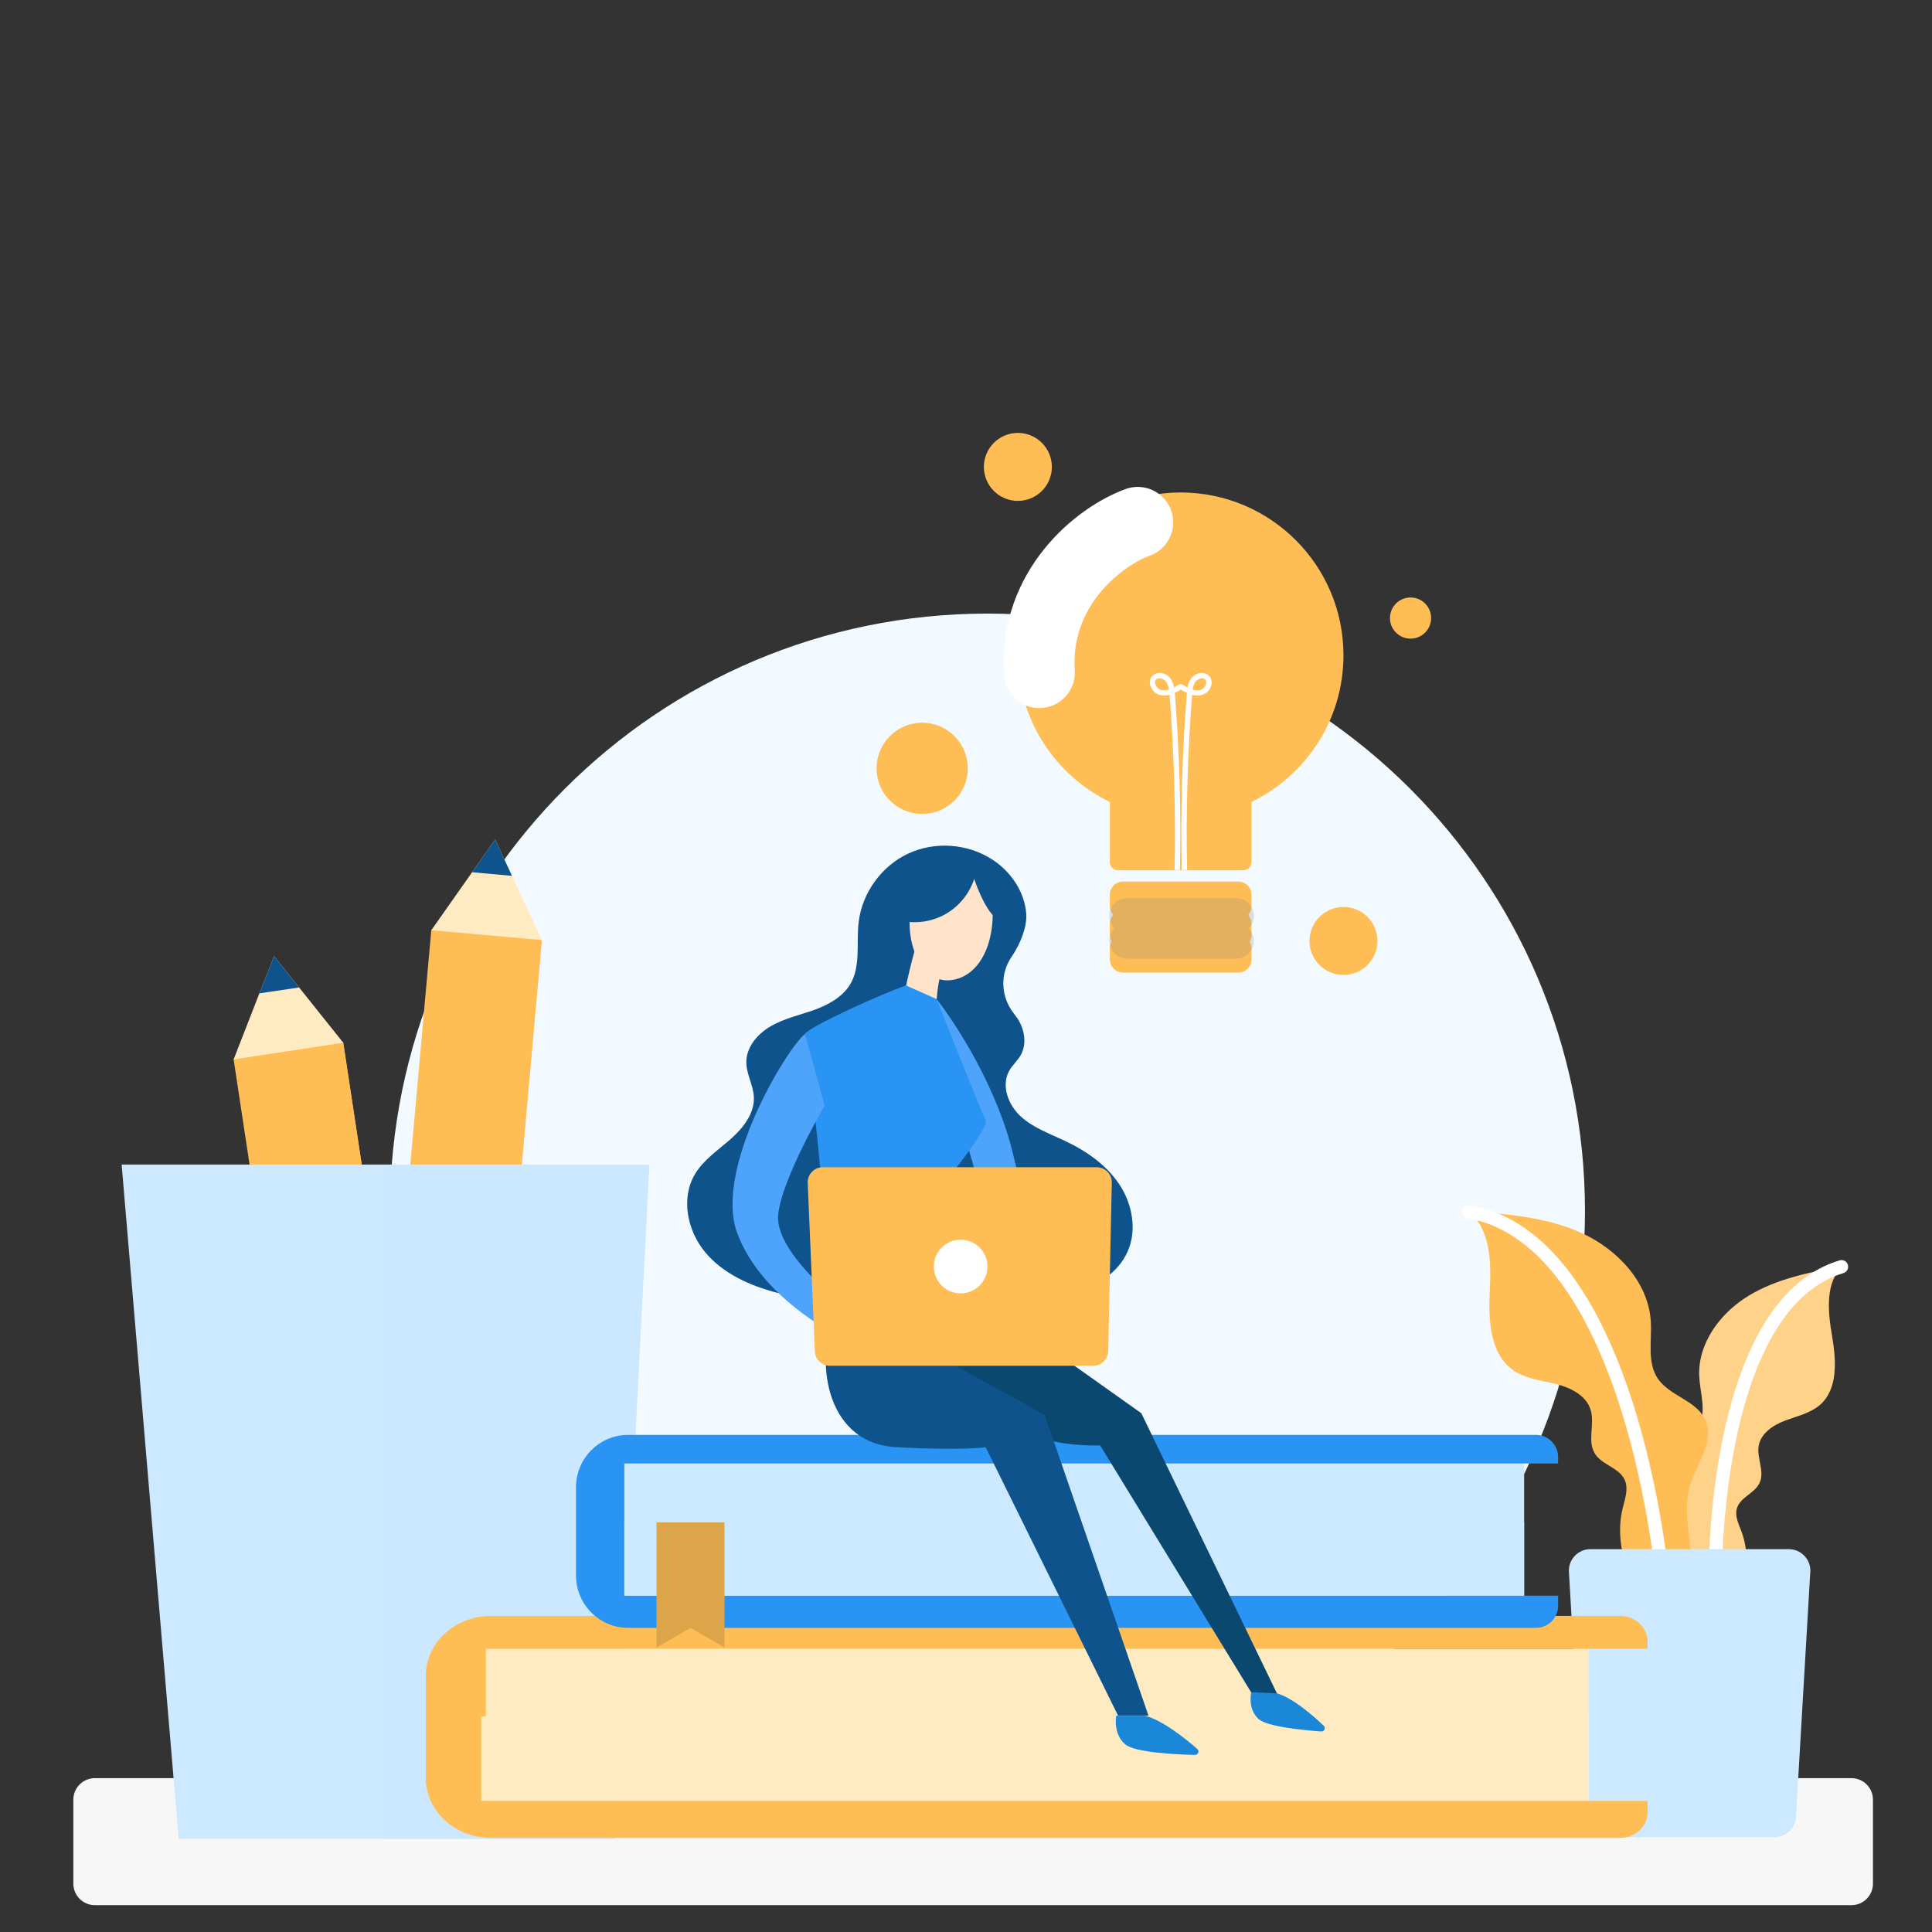 <svg width="109" height="109" viewBox="0 0 109 109" fill="none" xmlns="http://www.w3.org/2000/svg">
<rect x="0" y="0" width="109" height="109" fill="#333333" stroke="none"/>
<g id="Online learning concept">
<path id="Vector" d="M104.458 107.486H5.349C4.683 107.486 4.138 106.941 4.138 106.275V101.531C4.138 100.865 4.683 100.32 5.349 100.32H104.458C105.124 100.32 105.669 100.865 105.669 101.531V106.275C105.669 106.941 105.124 107.486 104.458 107.486Z" fill="#F7F7F7"/>
<path id="Vector_2" d="M55.711 102.036C74.328 102.036 89.421 86.944 89.421 68.327C89.421 49.71 74.328 34.618 55.711 34.618C37.094 34.618 22.002 49.71 22.002 68.327C22.002 86.944 37.094 102.036 55.711 102.036Z" fill="#F3FAFF"/>
<path id="Vector_3" d="M97.495 92.135C98.211 90.308 98.938 88.28 98.262 86.443C98.1 85.999 97.848 85.525 97.999 85.07C98.201 84.455 99.008 84.243 99.271 83.657C99.574 83.012 99.099 82.265 99.22 81.568C99.341 80.862 100.038 80.398 100.714 80.145C101.39 79.893 102.127 79.731 102.672 79.267C103.712 78.359 103.591 76.734 103.358 75.361C103.126 73.999 102.955 72.384 103.954 71.425C102.117 71.778 100.24 72.142 98.645 73.111C97.05 74.08 95.779 75.795 95.87 77.662C95.92 78.601 96.284 79.6 95.86 80.428C95.395 81.326 94.154 81.679 93.841 82.638C93.478 83.738 94.558 84.748 94.981 85.827C95.385 86.847 95.194 87.987 95.284 89.067C95.375 90.157 95.94 91.388 97.02 91.55L97.495 92.135Z" fill="#FFBE55"/>
<path id="Vector_4" opacity="0.31" d="M97.495 92.135C98.211 90.308 98.938 88.28 98.262 86.443C98.1 85.999 97.848 85.525 97.999 85.07C98.201 84.455 99.008 84.243 99.271 83.657C99.574 83.012 99.099 82.265 99.22 81.568C99.341 80.862 100.038 80.398 100.714 80.145C101.39 79.893 102.127 79.731 102.672 79.267C103.712 78.359 103.591 76.734 103.358 75.361C103.126 73.999 102.955 72.384 103.954 71.425C102.117 71.778 100.24 72.142 98.645 73.111C97.05 74.08 95.779 75.795 95.87 77.662C95.92 78.601 96.284 79.6 95.86 80.428C95.395 81.326 94.154 81.679 93.841 82.638C93.478 83.738 94.558 84.748 94.981 85.827C95.385 86.847 95.194 87.987 95.284 89.067C95.375 90.157 95.94 91.388 97.02 91.55L97.495 92.135Z" fill="white"/>
<path id="Vector_5" d="M96.758 89.743C96.738 84.435 97.767 73.323 103.894 71.466" stroke="white" stroke-width="0.75" stroke-miterlimit="10" stroke-linecap="round"/>
<path id="Vector_6" d="M93.225 91.691C92.135 89.653 91.005 87.382 91.54 85.131C91.671 84.586 91.893 84.001 91.661 83.486C91.348 82.8 90.369 82.648 89.975 82.002C89.541 81.296 89.985 80.347 89.743 79.55C89.501 78.732 88.623 78.298 87.805 78.086C86.988 77.885 86.1 77.804 85.393 77.319C84.051 76.401 83.97 74.473 84.051 72.848C84.132 71.224 84.112 69.306 82.81 68.327C85.01 68.488 87.26 68.66 89.259 69.578C91.257 70.497 92.993 72.334 93.134 74.534C93.205 75.634 92.912 76.855 93.528 77.774C94.194 78.763 95.698 79.005 96.202 80.085C96.778 81.326 95.657 82.648 95.304 83.97C94.981 85.212 95.355 86.524 95.395 87.806C95.435 89.087 94.941 90.611 93.7 90.954L93.225 91.691Z" fill="#FFBE55"/>
<path id="Vector_7" d="M93.76 88.784C93.054 82.557 90.329 69.689 82.891 68.367" stroke="white" stroke-width="0.75" stroke-miterlimit="10" stroke-linecap="round"/>
<path id="Vector_8" d="M100.118 103.651H90.53C89.864 103.651 89.319 103.106 89.319 102.44L88.512 88.613C88.512 87.947 89.057 87.402 89.723 87.402H100.926C101.592 87.402 102.137 87.947 102.137 88.613L101.329 102.44C101.329 103.106 100.784 103.651 100.118 103.651Z" fill="#CCE9FF"/>
<path id="Vector_9" d="M13.176 59.738L19.363 58.8L23.569 86.541L17.382 87.479L13.176 59.738Z" fill="#FFBE55"/>
<path id="Vector_10" d="M16.267 59.272L19.36 58.803L23.566 86.543L20.473 87.012L16.267 59.272Z" fill="#FFBE55"/>
<path id="Vector_11" d="M19.367 58.83L13.181 59.768L14.634 56.044L15.462 53.945L16.875 55.711L19.367 58.83Z" fill="#FFEBC2"/>
<path id="Vector_12" d="M16.874 55.711L14.634 56.044L15.461 53.945L16.874 55.711Z" fill="#0E538C"/>
<path id="Vector_13" d="M24.335 52.449L30.567 53.007L28.065 80.953L21.832 80.394L24.335 52.449Z" fill="#FFBE55"/>
<path id="Vector_14" d="M27.457 52.731L30.573 53.01L28.071 80.955L24.955 80.676L27.457 52.731Z" fill="#FFBE55"/>
<path id="Vector_15" d="M30.57 53.036L24.333 52.481L26.634 49.211L27.936 47.364L28.885 49.413L30.57 53.036Z" fill="#FFEBC2"/>
<path id="Vector_16" d="M28.885 49.413L26.635 49.211L27.937 47.364L28.885 49.413Z" fill="#0E538C"/>
<path id="Vector_17" d="M34.668 103.752H10.083L6.863 65.703H36.636L34.668 103.752Z" fill="#CCE9FF"/>
<path id="Vector_18" opacity="0.5" d="M21.75 103.752H34.669L36.637 65.703H21.75V103.752Z" fill="#CCE9FF"/>
<path id="Vector_19" d="M27.149 93.013H89.623V101.602H27.149V93.013Z" fill="#FFEBC2"/>
<path id="Vector_20" d="M27.412 93.013V101.602H92.953V102.248C92.953 103.045 92.257 103.691 91.399 103.691H27.694C25.666 103.691 24.02 102.177 24.02 100.3V94.558C24.02 92.68 25.666 91.166 27.694 91.166H91.399C92.257 91.166 92.953 91.812 92.953 92.61V93.023H27.412V93.013Z" fill="#FFBE55"/>
<path id="Vector_21" d="M27.149 96.838H89.623V101.592H27.149V96.838Z" fill="#FFEBC2"/>
<path id="Vector_22" d="M35.224 82.557H85.989V90.026H35.224V82.557Z" fill="#CCE9FF"/>
<path id="Vector_23" d="M35.223 82.557V90.026H87.906V90.591C87.906 91.287 87.341 91.843 86.655 91.843H35.445C33.82 91.843 32.498 90.52 32.498 88.895V83.9C32.498 82.275 33.82 80.953 35.445 80.953H86.655C87.341 80.953 87.906 81.518 87.906 82.204V82.567H35.223V82.557Z" fill="#2A94F4"/>
<path id="Vector_24" d="M57.165 57.134C56.468 56.216 56.408 54.954 57.064 53.995C57.589 53.228 57.942 52.28 57.901 51.583C57.821 50.332 57.044 49.181 55.984 48.495C54.591 47.587 52.734 47.455 51.23 48.162C49.726 48.868 48.636 50.382 48.445 52.027C48.303 53.208 48.576 54.5 47.97 55.529C47.526 56.266 46.709 56.7 45.901 56.993C45.084 57.276 44.226 57.467 43.479 57.901C42.732 58.335 42.096 59.082 42.106 59.95C42.117 60.606 42.49 61.212 42.53 61.858C42.591 62.806 41.925 63.644 41.218 64.27C40.502 64.895 39.684 65.44 39.2 66.258C38.403 67.61 38.776 69.437 39.785 70.648C40.794 71.859 42.308 72.535 43.822 72.929C47.96 74.019 52.32 73.313 56.589 73.242C57.911 73.222 59.264 73.262 60.546 72.929C61.828 72.596 63.079 71.829 63.614 70.618C64.159 69.407 63.886 67.933 63.16 66.833C62.433 65.733 61.292 64.936 60.092 64.371C59.224 63.957 58.295 63.634 57.589 62.988C56.882 62.342 56.468 61.242 56.943 60.404C57.124 60.081 57.427 59.829 57.599 59.506C57.942 58.88 57.8 58.083 57.417 57.477C57.346 57.376 57.266 57.265 57.165 57.134Z" fill="#0E538C"/>
<path id="Vector_25" d="M35.224 85.888H85.989V90.026H35.224V85.888Z" fill="#CCE9FF"/>
<path id="Vector_26" d="M58.134 75.291L64.391 79.731L72.062 95.577H70.649L62.07 81.548C62.07 81.548 59.143 81.649 58.134 80.741C57.124 79.832 51.321 75.896 51.321 75.896L58.134 75.291Z" fill="#0B4870"/>
<path id="Vector_27" d="M47.062 74.019C45.921 77.107 46.728 81.447 50.564 81.649C54.399 81.851 55.61 81.649 55.61 81.649L63.078 96.788H64.794L58.941 79.832L51.825 75.896L47.062 74.019Z" fill="#0E538C"/>
<path id="Vector_28" d="M52.885 56.418C53.894 57.73 56.316 61.363 57.225 65.4C58.133 69.437 60.656 75.291 60.656 75.291H57.729L54.903 65.703L52.279 56.72L52.885 56.418Z" fill="#4EA3FB"/>
<path id="Vector_29" d="M55.994 51.059C56.145 53.531 55.065 55.227 53.521 55.307C51.977 55.388 50.968 53.148 51.432 51.059C52.512 49.201 53.986 49.05 53.986 49.05H54.914L55.994 51.059Z" fill="#FFE3CA"/>
<path id="Vector_30" d="M54.964 49.585C54.681 50.453 54.056 51.2 53.248 51.624C52.441 52.047 51.472 52.148 50.594 51.886L52.794 48.747H54.681L56.488 50.18L56.215 51.825C55.509 51.291 54.964 49.585 54.964 49.585Z" fill="#0E538C"/>
<path id="Vector_31" d="M53.057 55.015C52.734 56.266 52.835 57.578 52.835 57.78C52.532 58.184 51.119 58.083 50.917 56.67C51.22 54.853 51.825 52.835 51.825 52.835L52.33 53.945L53.057 55.015Z" fill="#FFE3CA"/>
<path id="Vector_32" d="M51.119 55.6C49.858 56.014 45.619 57.931 45.417 58.335C45.72 59.445 47.234 75.896 47.234 75.896H54.097C54.097 75.896 53.188 66.813 53.693 66.207C54.197 65.602 55.812 63.482 55.611 63.18C55.409 62.877 52.845 56.367 52.845 56.367L51.119 55.6Z" fill="#2A94F4"/>
<path id="Vector_33" d="M45.417 58.335C44.428 59.092 40.27 65.905 41.582 69.538C42.894 73.171 47.183 75.311 47.183 75.311V73.313C47.183 73.313 43.701 70.547 43.903 68.529C44.105 66.51 46.527 62.372 46.527 62.372L45.417 58.335Z" fill="#4EA3FB"/>
<path id="Vector_34" d="M61.676 77.057H46.82C46.356 77.057 45.972 76.673 45.972 76.209L45.568 66.702C45.568 66.238 45.952 65.854 46.416 65.854H61.878C62.342 65.854 62.726 66.238 62.726 66.702L62.524 76.209C62.524 76.673 62.14 77.057 61.676 77.057Z" fill="#FFBE55"/>
<path id="Vector_35" d="M64.552 96.788C65.552 97.01 66.904 98.11 67.55 98.675C67.681 98.786 67.6 99.008 67.419 99.008C66.379 98.988 64.028 98.877 63.483 98.413C62.776 97.807 62.978 96.798 62.978 96.798H64.552V96.788ZM72.041 95.537C72.929 95.779 74.1 96.808 74.685 97.363C74.817 97.484 74.716 97.696 74.544 97.686C73.565 97.615 71.466 97.424 70.991 96.97C70.366 96.384 70.598 95.466 70.598 95.466L72.041 95.537Z" fill="#1A87D8"/>
<path id="Vector_36" d="M54.197 72.969C55.034 72.969 55.711 72.292 55.711 71.456C55.711 70.619 55.034 69.942 54.197 69.942C53.361 69.942 52.684 70.619 52.684 71.456C52.684 72.292 53.361 72.969 54.197 72.969Z" fill="white"/>
<path id="Vector_37" d="M40.875 92.953L38.958 91.843L37.04 92.953V85.888H40.875V92.953ZM70.608 51.119C70.608 51.311 70.537 51.482 70.416 51.624C70.537 51.755 70.608 51.937 70.608 52.128V52.754C70.608 52.885 70.568 53.016 70.507 53.127C70.568 53.238 70.608 53.37 70.608 53.501V54.127C70.608 54.54 70.275 54.873 69.861 54.873H63.361C62.948 54.873 62.615 54.54 62.615 54.127V53.491C62.615 53.359 62.655 53.228 62.716 53.117C62.655 53.006 62.615 52.875 62.615 52.744V52.118C62.615 51.926 62.685 51.755 62.806 51.614C62.685 51.482 62.615 51.301 62.615 51.109V50.483C62.615 50.069 62.948 49.736 63.361 49.736H69.861C70.275 49.736 70.608 50.069 70.608 50.483V51.119ZM75.796 36.969C75.796 40.613 73.676 43.751 70.608 45.245V48.636C70.608 48.889 70.396 49.1 70.144 49.1H63.079C62.827 49.1 62.615 48.889 62.615 48.636V45.245C59.547 43.761 57.427 40.613 57.427 36.969C57.427 31.893 61.535 27.785 66.611 27.785C71.688 27.785 75.796 31.903 75.796 36.969Z" fill="#FFBE55"/>
<path id="Vector_38" opacity="0.23" d="M69.74 51.674H63.583M69.74 53.087H63.583" stroke="#7F7F7F" stroke-width="2" stroke-miterlimit="10" stroke-linecap="round"/>
<path id="Vector_39" d="M68.185 38.1C68.074 37.999 67.913 37.948 67.741 37.968C67.529 37.989 67.327 38.11 67.196 38.281C67.085 38.433 67.024 38.614 66.994 38.786C66.903 38.735 66.802 38.685 66.712 38.624L66.681 38.604H66.55L66.52 38.624C66.419 38.685 66.328 38.735 66.237 38.786C66.207 38.614 66.146 38.433 66.035 38.281C65.914 38.11 65.702 37.989 65.49 37.968C65.319 37.948 65.167 37.999 65.046 38.1C64.895 38.241 64.844 38.443 64.895 38.655C64.976 38.937 65.208 39.169 65.48 39.22C65.652 39.25 65.813 39.24 65.985 39.2C66.237 42.48 66.338 45.8 66.267 49.08H66.57C66.641 45.79 66.54 42.46 66.288 39.179C66.288 39.149 66.288 39.119 66.278 39.089C66.399 39.038 66.51 38.978 66.621 38.907C66.732 38.968 66.843 39.038 66.964 39.089C66.964 39.119 66.964 39.149 66.954 39.179C66.701 42.46 66.6 45.79 66.671 49.08H66.974C66.903 45.8 67.004 42.47 67.257 39.2C67.418 39.24 67.59 39.26 67.761 39.22C68.024 39.169 68.266 38.937 68.347 38.655C68.387 38.443 68.337 38.241 68.185 38.1ZM65.531 38.937C65.379 38.907 65.228 38.756 65.177 38.584C65.157 38.513 65.147 38.402 65.238 38.332C65.288 38.281 65.359 38.271 65.41 38.271H65.45C65.571 38.281 65.702 38.352 65.783 38.463C65.874 38.584 65.924 38.735 65.945 38.907C65.803 38.947 65.672 38.957 65.531 38.937ZM68.044 38.584C67.993 38.756 67.852 38.907 67.691 38.937C67.559 38.968 67.418 38.947 67.287 38.907C67.317 38.735 67.358 38.584 67.448 38.463C67.519 38.362 67.65 38.291 67.781 38.271C67.842 38.261 67.923 38.271 67.993 38.332C68.064 38.402 68.054 38.513 68.044 38.584Z" fill="white"/>
<path id="Vector_40" d="M64.189 29.47C61.968 30.278 58.335 33.205 58.638 37.948" stroke="white" stroke-width="4" stroke-miterlimit="10" stroke-linecap="round"/>
<path id="Vector_41" d="M52.028 45.921C53.449 45.921 54.601 44.769 54.601 43.348C54.601 41.926 53.449 40.774 52.028 40.774C50.606 40.774 49.454 41.926 49.454 43.348C49.454 44.769 50.606 45.921 52.028 45.921Z" fill="#FFBE55"/>
<path id="Vector_42" d="M79.581 36.031C80.222 36.031 80.741 35.511 80.741 34.87C80.741 34.229 80.222 33.709 79.581 33.709C78.94 33.709 78.42 34.229 78.42 34.87C78.42 35.511 78.94 36.031 79.581 36.031Z" fill="#FFBE55"/>
<path id="Vector_43" d="M75.796 55.005C76.855 55.005 77.713 54.146 77.713 53.087C77.713 52.028 76.855 51.169 75.796 51.169C74.737 51.169 73.878 52.028 73.878 53.087C73.878 54.146 74.737 55.005 75.796 55.005Z" fill="#FFBE55"/>
<path id="Vector_44" d="M57.426 28.259C58.485 28.259 59.344 27.401 59.344 26.342C59.344 25.283 58.485 24.424 57.426 24.424C56.367 24.424 55.509 25.283 55.509 26.342C55.509 27.401 56.367 28.259 57.426 28.259Z" fill="#FFBE55"/>
<path id="Vector_45" opacity="0.14" d="M40.875 92.953L38.958 91.843L37.04 92.953V85.888H40.875V92.953Z" fill="#0C0C0C"/>
</g>
</svg>
